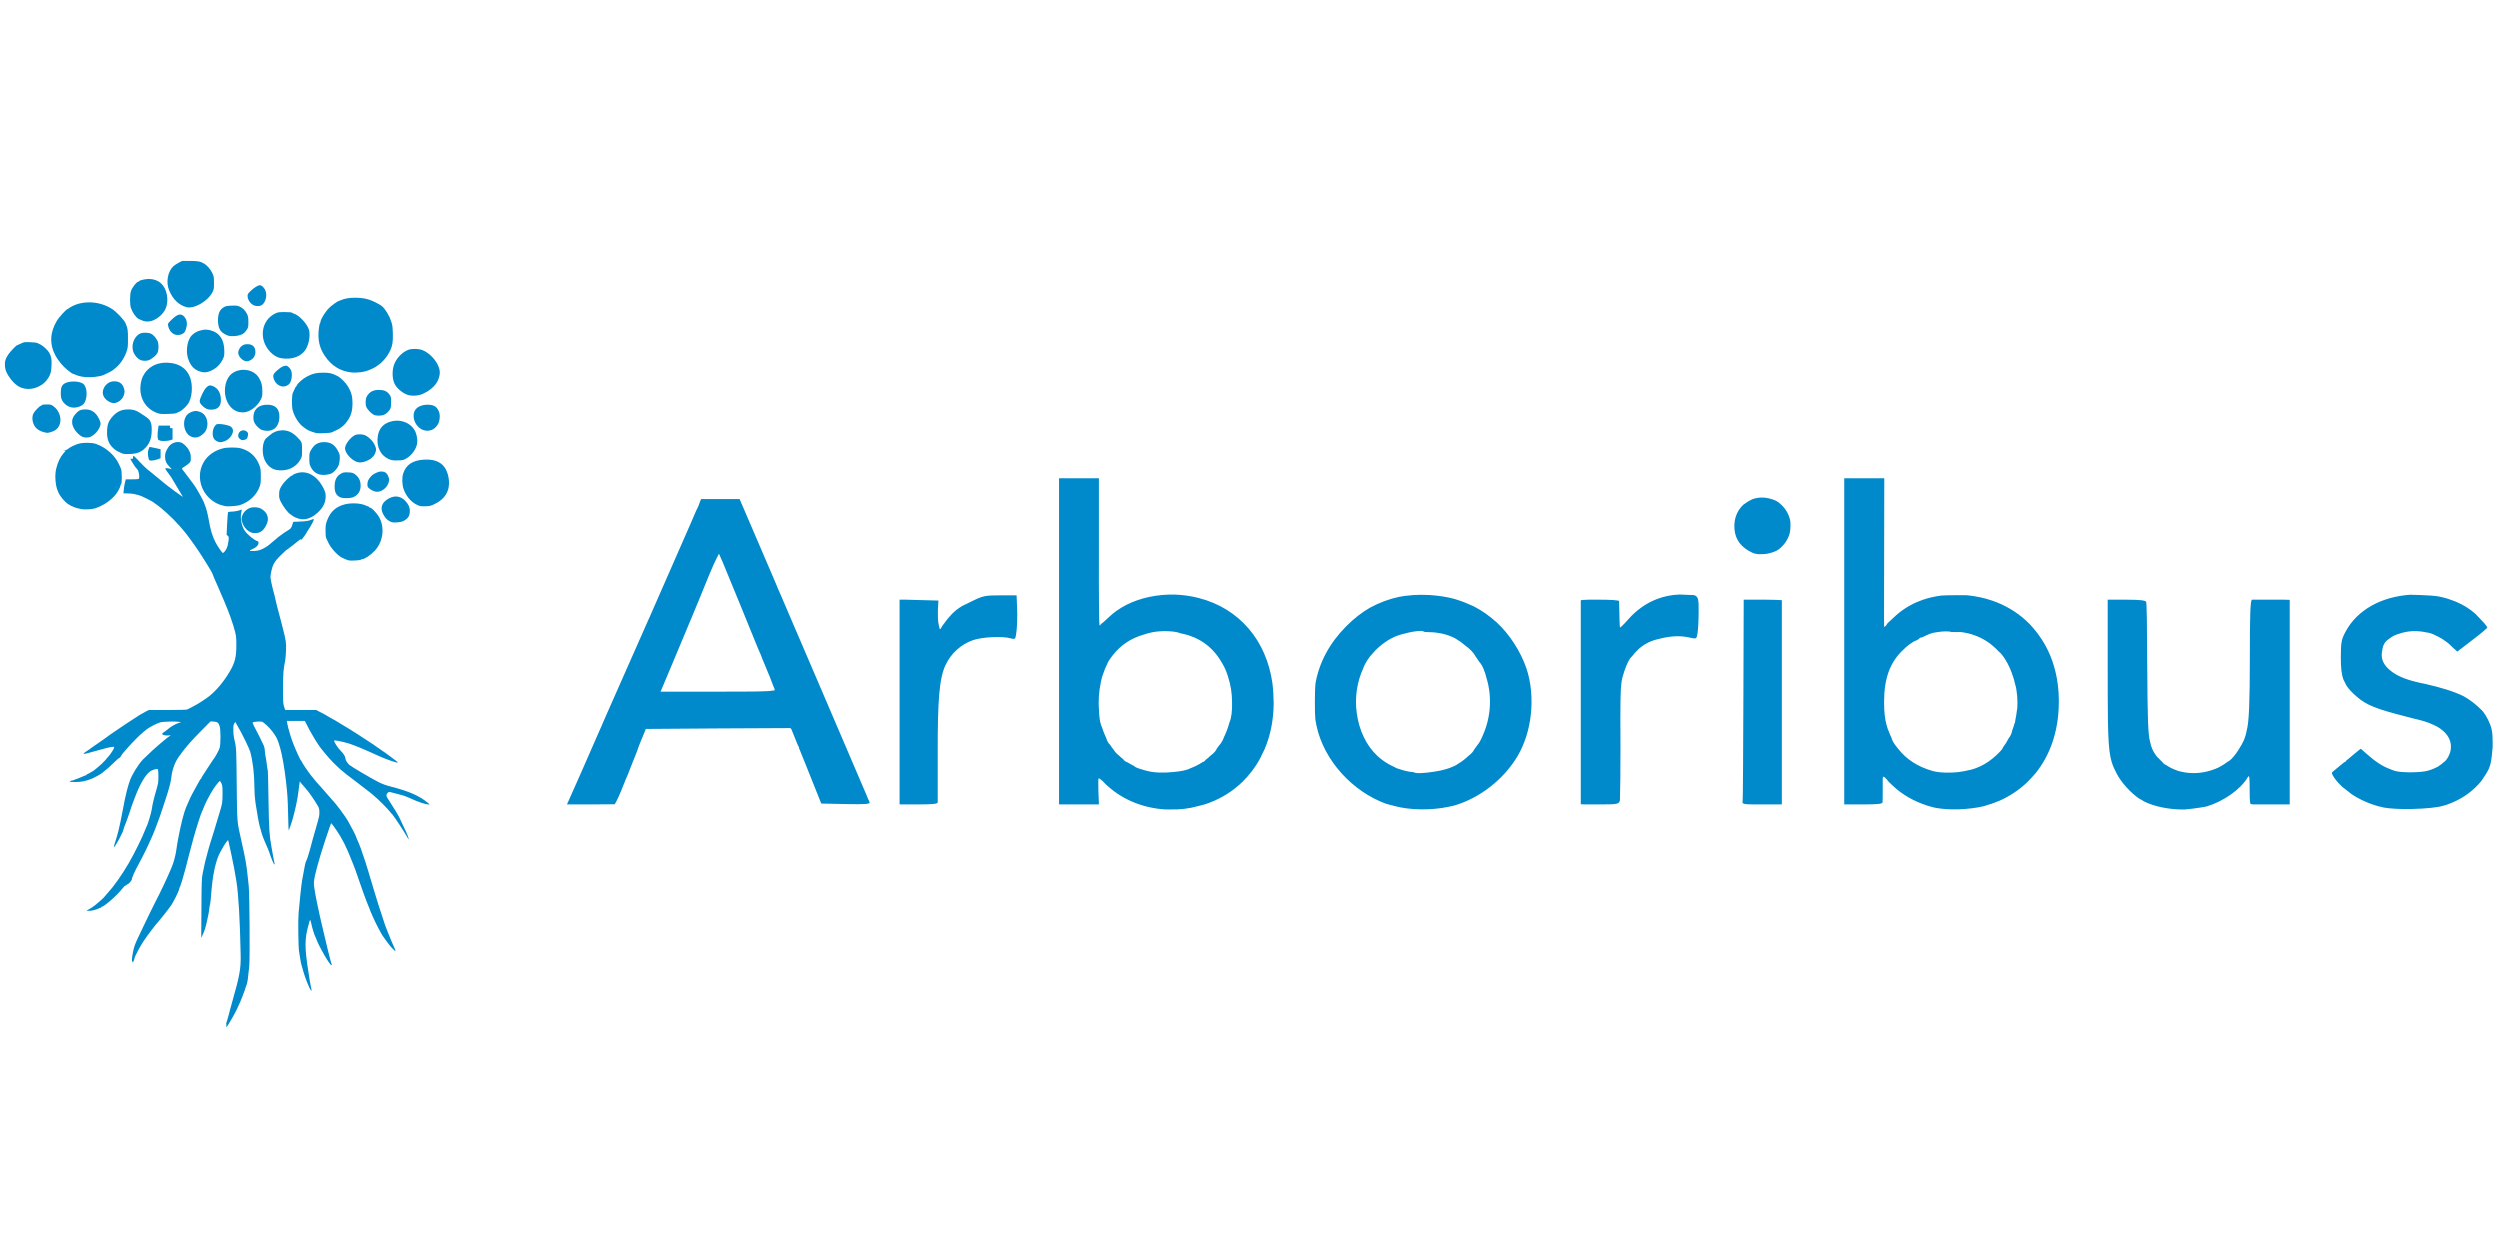 <?xml version="1.0" encoding="UTF-8" standalone="no"?><!DOCTYPE svg PUBLIC "-//W3C//DTD SVG 1.1//EN" "http://www.w3.org/Graphics/SVG/1.1/DTD/svg11.dtd"><svg width="100%" height="100%" viewBox="0 0 1024 512" version="1.1" xmlns="http://www.w3.org/2000/svg" xmlns:xlink="http://www.w3.org/1999/xlink" xml:space="preserve" style="fill-rule:evenodd;clip-rule:evenodd;stroke-linejoin:round;stroke-miterlimit:2;"><title>Arboribus</title><desc>Arboribus is the pioneering crowdlending platform in Spain with a non-bank financing business model for SMEs. In just over 4 years, since 2013, it has become a benchmark within the sector, a clear and solid alternative to bank loans and ahead of other platforms.</desc>    <g id="layer101" transform="matrix(0.347,0,0,0.347,1.643,-44.777)">        <g transform="matrix(0.615,0,0,0.616,-86.395,380.694)">            <path d="M567.2,1557c0.3,-1.6 0.2,-3 -0.2,-3c-0.4,0 0.2,-2.6 1.3,-5.7c1.1,-3.2 2.6,-8.3 3.3,-11.3c1.7,-7 3.5,-13.8 7.4,-27.5c13.8,-48.2 16.3,-62 15.7,-89c-1.4,-67.7 -4.1,-114.5 -8.1,-140c-2.7,-16.9 -6.2,-35.6 -9.1,-48.5c-2.3,-10.8 -4.6,-21.2 -5.6,-25.9c-0.5,-2.4 -1.1,-4.6 -1.3,-4.8c-0.5,-0.5 -6.8,8.2 -10,14c-1.4,2.6 -3.7,6.6 -5,9c-8.9,16.1 -15,44.5 -17.6,82.1c-0.5,7.7 -1.4,15.4 -1.9,17c-0.5,1.7 -1.2,5.8 -1.6,9.1c-0.6,6.3 -1.1,8.8 -4.5,24.5c-2.9,12.8 -4.5,17.8 -8.8,27l-2.2,4.5l0.4,-56.5c0.3,-52.4 0.5,-57.3 2.5,-67.5c2.6,-14 6.4,-29.9 9.6,-40.5c0.9,-3 2.2,-7.7 2.9,-10.5c0.8,-2.7 2.8,-9.5 4.6,-15c1.8,-5.5 3.8,-12 4.6,-14.5c0.7,-2.5 2.3,-7.6 3.4,-11.5c1.2,-3.8 2.8,-9 3.5,-11.5c0.7,-2.5 2.8,-9.2 4.5,-15c4.5,-14.5 4.9,-17.4 4.9,-34.3c0.1,-14.9 -0.3,-16.8 -4.7,-23.7c-0.6,-0.9 -7.6,7.3 -12.8,15.3c-6,9 -16.1,28.3 -18.9,36.2c-1,2.8 -2.2,5.5 -2.6,6c-1.6,2.2 -12.5,36.2 -16.6,51.5c-1.8,6.8 -3.9,14.8 -5.9,22c-0.8,3 -2.1,8 -2.9,11c-4.1,16.6 -9.9,38.3 -11.5,43c-0.5,1.4 -1.8,5.9 -3,10c-1.3,4.1 -2.6,7.9 -3.1,8.4c-0.5,0.6 -0.9,1.6 -0.9,2.4c0,3.9 -12.8,29.5 -17.5,34.9c-1.9,2.3 -3.1,3.8 -5.5,7.3c-1.3,1.9 -2.7,3.7 -3,4c-0.3,0.3 -3,3.6 -6,7.5c-3,3.8 -6.2,7.7 -7,8.6c-6.3,6.7 -21.5,26.6 -29.8,39c-6.5,9.7 -17.2,30 -17.2,32.5c0,0.6 -0.7,2.9 -1.6,4.9c-1.2,2.9 -1.8,3.5 -2.5,2.4c-1.3,-2.1 -1.1,-7.2 0.7,-16.8c2.3,-12.6 3.9,-17.1 13.4,-36.6c3.2,-6.6 6.8,-14.2 8.1,-17c3.5,-7.8 19.5,-40.3 23.3,-47.5c6.8,-12.7 22.3,-45.4 27,-57c1.5,-3.6 3.1,-7.4 3.6,-8.5c2.7,-6 7,-22.1 7.9,-29.5c0.6,-4.7 1.7,-11.9 2.5,-16c0.8,-4.1 2.1,-11.1 2.9,-15.5c0.9,-4.4 2.2,-10.7 3,-14c0.8,-3.3 2.2,-9.3 3.1,-13.4c1.5,-6.8 5.6,-20 7.6,-24.6c0.5,-1.1 2.3,-5.4 4.1,-9.5c3.8,-9.1 9.7,-20.6 16.3,-32c2.7,-4.7 5.4,-9.5 6,-10.7c0.6,-1.3 1.4,-2.3 1.9,-2.3c0.4,0 0.7,-0.4 0.7,-0.9c0,-0.6 1.3,-2.9 2.8,-5.3c1.6,-2.4 5.2,-7.9 8,-12.3c2.8,-4.4 5.5,-8.4 5.9,-9c0.5,-0.5 2,-2.8 3.3,-5c1.3,-2.2 2.6,-4.2 3,-4.5c2.6,-2.4 11.5,-18.6 12.6,-23c1.9,-7.9 1.8,-33.7 -0.1,-40.5c-2.1,-7.1 -4.2,-8.8 -11.6,-9.3l-6,-0.4l-17.2,17.3c-9.5,9.6 -19.7,20.3 -22.7,23.9c-3,3.6 -5.7,6.7 -6,7c-1.5,1.3 -12.1,15.2 -15.7,20.5c-7.5,11.1 -12,24 -13.8,39.5c-1.1,9.6 -4.2,20.8 -13,47.5c-4.7,14.3 -8.9,26.9 -9.4,28c-0.5,1.1 -2.3,5.9 -4,10.6c-2.7,7.8 -6.7,18 -9.1,23.4c-0.5,1.1 -1.9,4.3 -3.1,7c-6.2,14.3 -16.6,35.5 -23.3,47.5c-7.4,13.3 -13.6,27 -13.6,30.1c0,2.3 -6.7,9.9 -8.6,9.9c-0.8,0 -1.4,0.4 -1.4,0.9c0,0.5 -1,1.2 -2.2,1.5c-1.3,0.3 -4.1,3 -6.3,5.9c-9.2,12.1 -34.9,34.7 -39.4,34.7c-0.6,0 -1.1,0.5 -1.1,1c0,0.6 -0.6,1 -1.2,1c-0.7,0 -2.6,0.7 -4.1,1.5c-4.9,2.5 -14.1,4.6 -18.7,4.3l-4.5,-0.3l3,-1.5c3.6,-1.7 11.2,-6.7 14,-9.1c1.1,-1 5,-4.3 8.7,-7.4c3.7,-3.1 7.3,-6.4 8.1,-7.5c0.7,-1.1 3.6,-4.3 6.3,-7.3c12.8,-13.9 27.2,-34.2 41,-57.7c10.3,-17.4 27.5,-52.3 31.9,-64.5c1,-2.7 2.2,-5.4 2.5,-6c2.2,-3.1 9.9,-28.9 10.4,-34.9c0.6,-6.2 4.5,-22.3 9.1,-37.6c0.9,-3 2.1,-7.7 2.7,-10.5c1,-5.2 0.8,-25.9 -0.4,-27c-1.3,-1.4 -10,0.9 -14.3,3.7c-9.5,6.3 -21,26.1 -30.5,52.3c-1.8,5 -3.9,10.4 -4.6,12.2c-0.8,1.7 -1.4,3.4 -1.4,3.8c0,1.5 -12.3,36.2 -14.1,39.7c-0.5,1 -0.9,2.3 -0.9,2.9c0,4.6 -17,36.2 -18.7,34.6c-0.3,-0.3 0.9,-4.5 2.5,-9.4c4.6,-13.3 9.2,-32.5 13.2,-54.3c1,-5.6 3.1,-16.2 5.5,-28c2.2,-10.7 6.2,-26.3 7.5,-29.5c0.5,-1.1 1.4,-3.8 2.1,-6c3.1,-10.2 16.3,-31.6 25,-40.6c7.9,-8 26.3,-24.9 34.9,-31.9c4.1,-3.4 8.6,-7.1 9.9,-8.3c1.4,-1.1 3.9,-3 5.7,-4.2l3.2,-2.1l-5.4,0.4c-5.6,0.5 -11.4,-1.2 -11.4,-3.2c0,-0.6 1.7,-2.1 3.8,-3.4c2,-1.3 5.5,-3.9 7.7,-5.8c5.4,-4.7 13.8,-9.5 20,-11.5l5,-1.6l-5.9,-0.8c-7.3,-1 -31.2,-0.1 -34.6,1.3c-1.4,0.5 -4.5,1.8 -7,2.8c-5.3,2.1 -16.8,8.7 -19.6,11.2c-1,0.9 -4.1,3.4 -6.7,5.5c-6,4.9 -17.9,16.8 -27.7,27.8c-10.5,11.7 -10.8,12.1 -13.9,17.2c-1.2,2 -2.8,3.7 -3.5,3.7c-0.7,0 -5.5,4.2 -10.7,9.3c-7.9,7.9 -11.7,11.2 -22.4,19.6c-3.9,3 -15.8,9.4 -21.4,11.5c-11.5,4.3 -18.6,5.6 -30.4,5.6c-10.1,-0.1 -11,-0.2 -9.3,-1.5c1.1,-0.8 2.9,-1.5 4,-1.5c1.2,0 3.3,-0.6 4.7,-1.4c1.4,-0.7 3.7,-1.6 5.2,-1.9c1.4,-0.4 5.5,-2.1 9,-3.7c3.6,-1.7 7,-3 7.6,-3c0.6,0 1.1,-0.4 1.1,-1c0,-0.5 0.5,-1 1.1,-1c1.1,0 12.8,-6.7 13.9,-7.9c0.3,-0.4 3.7,-3.1 7.6,-6.3c3.9,-3.1 9.5,-8.4 12.5,-11.8c3,-3.5 5.9,-6.8 6.4,-7.4c5.5,-6.2 11.5,-15.8 11.5,-18.2c0,-1.9 -8.2,-0.5 -23.5,3.8c-13.6,3.8 -20.7,5.8 -28.9,7.9c-7.5,1.9 -8.3,0.7 -2.1,-3.1c3.1,-1.9 6.6,-4.3 7.8,-5.2c1.2,-1 2.7,-2.1 3.2,-2.5c0.6,-0.5 5.3,-3.7 10.5,-7.2c5.2,-3.6 11.4,-7.9 13.6,-9.5c2.3,-1.7 5.2,-3.8 6.4,-4.6c1.2,-0.8 4.1,-2.9 6.4,-4.6c5.8,-4.4 47.9,-32.3 55.3,-36.8c3.5,-2.1 8.9,-5 12,-6.7l5.8,-2.9l35.8,0c20.3,0 36.5,-0.4 37.5,-0.9c0.9,-0.6 4,-2 6.7,-3.3c2.8,-1.3 5.2,-2.6 5.5,-2.9c0.3,-0.3 1.2,-0.8 2.1,-1.2c3.1,-1.1 20,-11.9 26.7,-17c14.2,-10.8 28.9,-28.1 40.5,-47.7c10.5,-17.8 13.2,-28.4 13.1,-51.5c0,-17.5 -0.1,-17.7 -5.7,-37c-2,-6.8 -8.5,-25.1 -10.6,-30c-1,-2.2 -2.4,-5.6 -3.1,-7.5c-2.1,-5.5 -4.6,-11.4 -9.9,-23.3c-1.7,-3.8 -3.1,-7.1 -3.1,-7.4c0,-0.2 -1.4,-3.5 -3.1,-7.1c-3.8,-8.2 -10.9,-24.9 -10.9,-25.6c0,-1.1 -17.7,-29.8 -26.2,-42.4c-9.5,-14.2 -23.6,-33.3 -28.8,-39.2c-0.8,-0.9 -4,-4.5 -7,-8.1c-13,-15.1 -35.8,-36 -47.5,-43.4c-1.6,-1.1 -3.2,-2.3 -3.5,-2.7c-0.6,-0.8 -17.7,-9.6 -22.8,-11.7c-3.4,-1.4 -7.5,-2.5 -14.7,-4.1c-2.2,-0.5 -7.5,-0.9 -11.8,-1l-7.9,0l0.5,-6.7c0.3,-3.8 1.2,-9.8 2.2,-13.5l1.7,-6.8l11.3,0c6.2,0 12,-0.3 12.9,-0.6c3.5,-1.4 0.9,-17.3 -3.3,-19.9c-1.7,-1 -12.1,-17.3 -12.1,-19c0,-0.3 1.1,-0.3 2.5,0.1c2.3,0.6 2.5,0.3 2.5,-2.5c0,-1.9 0.5,-3.1 1.3,-3c0.6,0 5.7,5 11.2,11c5.5,6 12.5,12.7 15.5,15.1c3,2.3 5.7,4.4 6,4.7c0.3,0.3 2.8,2.4 5.5,4.6c2.8,2.1 5.2,4.2 5.5,4.5c0.3,0.3 2.7,2.4 5.5,4.5c2.7,2.2 6.1,5 7.5,6.2c8.3,7.1 38.7,29.4 37.7,27.6c-0.4,-0.7 -19.1,-32 -22,-36.8c-0.7,-1 -1.6,-2.5 -2.2,-3.2c-4.6,-5.7 -9.5,-13.1 -9.5,-14.1c0,-1.2 7.5,-0.4 10.3,1c2.8,1.4 2,-0.2 -2.4,-4.5c-5.9,-6 -8.2,-10.9 -8.3,-18.7c-0.1,-6.7 1.1,-10.4 6,-18.2c5,-7.9 15.1,-12 23.7,-9.7c5.5,1.5 13,8.8 16.7,16.3c2.5,5.2 3,7.5 3,13.4c0,6.5 -0.2,7.3 -3.1,10.1c-1.6,1.7 -5.5,4.5 -8.5,6.3c-2.9,1.8 -5.4,3.7 -5.4,4.2c0,0.5 0.9,1.9 1.9,3c1,1.2 6.2,8 11.5,15.1c5.3,7.2 9.9,13.5 10.4,14c4.1,5.2 19.2,32.7 19.2,35.1c0,0.3 0.6,2 1.4,3.7c2.1,4.5 5.2,16.6 7.1,27.7c3.4,19.3 6.6,30 12.3,41.5c4,8 13.2,21.5 14.7,21.5c2.3,0 7,-6.7 8.7,-12.3c0.9,-2.8 1.9,-8.2 2.3,-12c0.6,-6.2 0.5,-6.9 -1.6,-8.6l-2.2,-1.8l1,-21c0.6,-11.6 1.4,-21.6 1.7,-22.2c0.4,-0.6 2.6,-1.1 4.9,-1.1c5.9,0 16.5,-1.8 18.7,-3.2c2.8,-1.8 3.2,-0.6 1.9,4.7c-2.6,10.2 0.7,27 6.9,35.4c5.7,7.8 17.8,17.6 24,19.5c1.6,0.5 2.2,1.5 2.2,3.5c0,4.1 -4.9,9.2 -11.2,11.5c-3.1,1.2 -5.6,2.6 -5.6,3.1c-0.2,1.6 13.7,1 18.9,-0.8c6.5,-2.2 17,-8.4 19.9,-11.7c0.3,-0.3 3,-2.5 6,-5c3,-2.5 5.7,-4.7 6,-5c1.9,-2.2 16,-12.4 21.3,-15.5c6.8,-4 7.7,-5.1 9.9,-12.5l1.3,-4.5l13.5,-0.6c10.5,-0.4 14.8,-1.1 19.4,-2.8c3.2,-1.2 6.2,-2.1 6.7,-1.9c1.1,0.4 -4.6,11.8 -9.9,19.5c-2.3,3.4 -4.2,6.5 -4.2,6.9c0,0.3 -2.1,3.5 -4.7,7c-4.5,6.1 -6.3,7.7 -6.3,5.3c0,-0.5 -2.8,1.4 -6.3,4.3c-3.5,2.9 -7.6,6.2 -9.1,7.3c-1.6,1.1 -3.3,2.5 -4,3c-0.6,0.6 -2.7,2.2 -4.6,3.5c-1.9,1.3 -4.1,2.9 -4.9,3.5c-0.8,0.5 -5.5,5.1 -10.5,10c-11.1,10.9 -14.8,17.7 -17.4,31.5c-1.9,10.3 -2.1,8.7 2.9,31c1.2,5.2 2.5,10 2.8,10.5c0.3,0.6 1.1,3.7 1.7,7c0.6,3.3 2.3,10.5 3.8,16c3.9,14.3 6.5,24.1 8.2,31c0.9,3.3 2.2,8.5 2.9,11.5c6.4,25 6.8,28.1 6.2,43.5c-0.3,7.7 -1,16.3 -1.6,19c-3.4,16.4 -4.1,25.4 -4.1,53.4c0,26.5 0.2,29.2 2.1,34.9l2.1,6.2l59.3,0l5.6,2.9c7.3,3.6 10.7,5.5 20.5,11.3c4.5,2.7 8.4,4.8 8.8,4.8c0.3,0 3.7,2 7.5,4.5c3.8,2.5 7.2,4.5 7.4,4.5c0.3,0 6.3,3.7 13.4,8.1c7,4.5 15.1,9.6 17.8,11.2c2.8,1.7 5.2,3.4 5.5,3.7c0.3,0.3 3.4,2.4 7,4.5c3.6,2.1 6.7,4.2 7,4.5c0.3,0.3 2.3,1.7 4.5,3c2.2,1.3 4.2,2.6 4.5,2.9c0.3,0.4 3.2,2.4 6.5,4.6c3.3,2.2 6.2,4.2 6.5,4.5c0.3,0.3 2.5,1.9 5,3.5c2.5,1.7 5,3.3 5.5,3.7c0.6,0.5 6,4.4 12,8.9c13.1,9.7 12,8.8 11.2,9.6c-0.9,0.9 -19,-5.2 -30.7,-10.3c-1.9,-0.8 -4.4,-1.9 -5.5,-2.4c-1.1,-0.4 -4.9,-2.2 -8.5,-3.8c-18,-8.3 -37.9,-16.5 -47.5,-19.6c-13.4,-4.2 -29.5,-7.4 -29.5,-5.8c0,2.9 7.5,14.4 12.4,19.1c6,5.7 9.5,11.6 9.6,16c0,2.3 3.2,7.3 7.1,11.2c2.7,2.7 42,25.9 54.9,32.4c8.8,4.5 14.9,6.7 26.5,9.7c34.1,8.8 53.9,17.6 70,31.2l3,2.5l-3.2,0.1c-3.9,0 -19.2,-4.9 -28.3,-9.2c-13.1,-6 -18.7,-8.1 -28.5,-10.4c-5.5,-1.3 -11.4,-2.8 -13.1,-3.4c-4.3,-1.4 -5.7,-1.3 -7.6,0.9c-3.6,4.2 -3.3,5.7 3.7,16.2c7.2,11 16.1,25.5 18.7,30.9c11.4,23.5 17.1,36 17.5,39l0.5,3.5l-1.6,-2.9c-5.8,-10.4 -24.3,-38.9 -28.8,-44.2c-13.6,-16.3 -25,-27.7 -41.9,-41.9c-1.3,-1.1 -11.8,-9.2 -23.4,-18c-23.2,-17.5 -28.1,-21.3 -34,-26.5c-10.3,-9 -22.4,-21.3 -29.3,-30c-4.3,-5.2 -8.1,-10 -8.7,-10.6c-0.5,-0.6 -1.7,-2.2 -2.5,-3.4c-0.8,-1.2 -2.2,-3.2 -3.1,-4.4c-3.5,-4.6 -16.2,-26.1 -20.9,-35.6l-5.1,-10l-17.3,0l-17.3,0l0.8,4.8c0.5,2.6 1.3,6.3 1.8,8.2c4.3,15.2 5.6,19.3 7.8,25.5c5.5,14.9 15.8,37.6 17.5,38.3c0.5,0.2 0.8,0.8 0.8,1.3c0,1.3 11.2,18 17.4,25.9c6.8,8.6 11.8,14.5 24.5,28.5c5.1,5.7 16.3,18.5 19.2,21.9c1.3,1.6 3.1,3.7 3.9,4.5c0.8,0.9 2.6,3.2 4,5.1c1.3,1.9 3.3,4.4 4.3,5.5c2.2,2.4 15.7,22.1 15.7,22.9c0,0.4 1.2,2.5 2.7,4.9c2.7,4.3 12.3,23.1 12.3,24.2c0,0.5 2.6,6.6 5,12c1.7,3.6 7,17.9 7,18.8c0,0.5 0.6,2.3 1.4,4c0.8,1.8 3,8.6 5.1,15.2c2,6.6 4,13.1 4.5,14.5c0.5,1.4 1.8,5.9 3,10c1.2,4.1 2.5,8.6 3,10c0.5,1.4 1.8,5.9 3,10c1.2,4.1 2.5,8.6 3,10c0.4,1.4 1.5,4.8 2.3,7.5c3.6,12.2 9.2,29.9 12.9,40.5c2.1,6.3 4.4,13.1 4.9,15c0.6,1.9 1.6,4.9 2.3,6.5c0.7,1.7 1.9,4.6 2.6,6.5c3.2,8.4 11.3,27.9 13.7,32.8c1.5,2.8 2.3,5.5 1.9,5.9c-1,1 -11.9,-11 -17.4,-19.2c-2.6,-3.8 -4.9,-7.2 -5.3,-7.5c-2.5,-2.3 -14.6,-25.1 -20.9,-39.5c-4.3,-9.9 -4.8,-11.1 -6.5,-16c-1,-2.7 -2.1,-5.4 -2.5,-6c-0.4,-0.5 -1.7,-3.9 -3,-7.5c-1.2,-3.6 -2.8,-7.8 -3.5,-9.5c-0.7,-1.6 -2.2,-5.7 -3.3,-9c-1.1,-3.3 -4.4,-12.5 -7.2,-20.5c-2.8,-8 -6.3,-17.9 -7.7,-22c-1.4,-4.1 -2.9,-7.9 -3.3,-8.5c-0.4,-0.5 -1.7,-3.9 -3,-7.5c-1.3,-3.6 -3,-7.6 -3.7,-9c-0.7,-1.4 -1.3,-2.8 -1.3,-3.3c0,-0.6 -8,-18.1 -9.9,-21.7c-6.6,-12.3 -9.3,-16.9 -14.5,-24.5c-3.3,-4.9 -7,-10 -8.2,-11.3l-2.1,-2.3l-3.1,8.3c-2.9,7.9 -13.9,41.4 -16.7,50.8c-11.4,38.7 -14.1,51.3 -13.1,60.8c0.7,6 4,25 5.6,31.7c0.5,2.2 1.8,8.5 3,14c1.2,5.5 2.5,11.8 3,14c0.6,2.2 1.9,8.1 3,13c3.3,14.4 10.3,43.7 12.6,53c3.7,14.8 6.4,24.7 6.9,25.5c0.3,0.6 0,1 -0.7,1c-3,0 -23.2,-34.6 -28.3,-48.5c-1,-2.7 -2.1,-5.4 -2.5,-6c-1.7,-2.6 -6.5,-18 -8,-26.2c-1.3,-6.3 -2.3,-7.3 -3.3,-3.1c-0.3,1.3 -1.4,5.5 -2.5,9.3c-6.7,23.9 -6.7,42.3 0.2,85.5c0.8,5.2 2,12.7 2.5,16.5c0.6,3.9 1.6,9.3 2.2,12c0.5,2.8 1.2,6 1.5,7.3c0.9,4.4 -1.4,2.1 -4.4,-4.5c-4.9,-10.9 -8.9,-21.8 -11.7,-31.8c-0.9,-3.3 -2.3,-8.1 -3.1,-10.7c-0.8,-2.6 -1.9,-8.2 -2.5,-12.5c-0.6,-4.3 -1.5,-10.3 -2.1,-13.3c-1.5,-7.9 -2.2,-59.3 -1,-73.5c2,-23.7 5.3,-54.2 6.7,-62.5c4.2,-23.7 6.5,-35.2 7.3,-36.3c1.3,-1.8 5,-12.3 7.3,-21.2c3.6,-14 8.4,-31.1 12.5,-45c2.5,-8.2 4.4,-15.7 5.6,-21c1.1,-5.4 0.6,-14.1 -1,-17.1c-6.2,-11.4 -19,-30 -25,-36.2c-0.9,-1 -2.6,-3 -3.7,-4.3c-1.1,-1.3 -3.2,-3.9 -4.7,-5.6l-2.6,-3.3l-0.6,2.8c-0.3,1.5 -1,7.2 -1.6,12.7c-1.1,9.5 -3,21.1 -5,30c-2.4,10.6 -5.3,22.5 -6.7,27c-2.7,8.6 -6.5,19.9 -7.3,21.3c-0.4,0.8 -1,-12.7 -1.3,-30c-0.7,-31 -1.2,-39 -4.1,-64.3c-2.8,-24.6 -7.2,-49.9 -11.1,-63.5c-4.9,-17.1 -6.7,-20.9 -15.2,-32.1c-5.6,-7.4 -16.7,-17.7 -19.9,-18.5c-3.3,-0.9 -16.4,0.2 -17.6,1.4c-0.6,0.6 0.4,3.3 2.3,6.8c6.5,12 17.5,34 19.2,38.4c0.9,2.5 1.7,6.6 1.7,9c0,2.5 0.7,7.5 1.4,11.1c0.8,3.6 2,11 2.6,16.5c0.7,5.4 1.4,10.3 1.7,10.7c0.3,0.4 0.9,25.2 1.3,55c1,57.7 1.6,68.1 5.6,90.2c1.4,7.7 3.2,17.6 3.9,22c0.8,4.4 1.7,9 2.1,10.3c0.3,1.2 0.2,2.2 -0.3,2.2c-1.1,0 -6.1,-12 -9.5,-22.5c-1.1,-3.3 -3.2,-8.7 -4.8,-12c-1.6,-3.3 -3.8,-8.5 -5,-11.5c-1.1,-3 -2.5,-6.4 -3,-7.5c-0.8,-1.8 -3.2,-10.1 -6,-20.5c-1.6,-5.8 -4.8,-23.7 -8,-44.5c-1.3,-8.8 -2,-18.5 -2,-30c-0.2,-25.5 -3,-49 -8.2,-68c-0.6,-2.2 -4.4,-10.7 -8.4,-19c-6.9,-14.2 -9.9,-19.8 -17.1,-32.3l-3,-5.3l-1.9,2.8c-1.5,2.3 -1.9,4.6 -1.9,12.3c0,5.2 0.6,12 1.3,15c4.7,20.8 4.5,17.1 5.2,89c0.8,75 0.5,71.1 8.4,106c8.2,36.2 10.4,48.5 12.6,70c0.6,5.8 1.5,14.6 2.1,19.5c1.6,13.1 2.4,140.3 1,153.5c-2.6,24.6 -3.1,28.8 -4.6,34c-0.9,3 -2,6.3 -2.6,7.2c-0.5,1 -0.9,2.3 -0.9,2.9c0,0.6 -0.6,2.5 -1.4,4.2c-0.7,1.8 -2.4,6.1 -3.6,9.7c-2,5.7 -6.4,15.6 -11.9,27c-4.5,9.1 -17.9,32 -18.8,32c-0.3,0 -0.3,-1.3 -0.1,-3Z" style="fill:rgb(0,137,203);fill-rule:nonzero;"/>            <path d="M802.5,665.4c-4.7,-1.2 -11.3,-4 -15,-6.2c-9.2,-5.6 -20.8,-19.1 -25.4,-29.7c-1.2,-2.7 -2.7,-6.1 -3.4,-7.4c-0.7,-1.5 -1.2,-6.9 -1.1,-14c0.1,-10.1 0.4,-12.6 2.9,-19.1c6.4,-17.1 17,-26.8 34.2,-31.1c13.2,-3.3 32,-2.1 41,2.7c1.6,0.7 3.4,1.4 4.1,1.4c0.6,0 1.2,0.5 1.2,1c0,0.6 0.6,1 1.3,1c3.7,0 13.9,10.7 18.6,19.3c10.8,20.2 6.9,47.1 -9.3,64c-7.8,8.2 -19.2,15.7 -23.8,15.7c-0.8,0 -1.9,0.5 -2.5,1.1c-1.1,1.1 -19.4,2.2 -22.8,1.3Z" style="fill:rgb(0,137,203);fill-rule:nonzero;"/>            <path d="M611.2,610c-6.4,-3.7 -11.5,-10.5 -13.7,-18.3c-1.5,-5.3 -1.5,-6.2 -0.1,-11.2c1.9,-6.3 6.2,-11.3 12.6,-14.6c6.2,-3.2 16.9,-3.2 23.1,0c11.7,6 16.6,17 12.4,27.7c-5.4,13.6 -12.2,19.4 -22.7,19.4c-5.2,0 -7.3,-0.6 -11.6,-3Z" style="fill:rgb(0,137,203);fill-rule:nonzero;"/>            <path d="M884.9,592.1c-7.3,-2.4 -12.7,-7.4 -16.9,-15.8c-6.3,-12.3 -1.9,-23.2 12.3,-30.3c11.2,-5.6 22.2,-3.6 30.5,5.5c6.2,6.6 8.6,12 8.6,19c0.1,9.7 -3.5,15.1 -13.4,19.9c-4,1.9 -17.2,3 -21.1,1.7Z" style="fill:rgb(0,137,203);fill-rule:nonzero;"/>            <path d="M710.5,586.3c-5.9,-0.8 -15.1,-4.7 -17.5,-7.3c-0.3,-0.3 -1.7,-1.3 -3.2,-2.3c-4.5,-2.8 -13.2,-14.2 -17.4,-22.5c-3.5,-6.9 -3.9,-8.5 -3.9,-15.2c0,-8.4 1.4,-12.1 7.6,-20.6c4,-5.5 14.7,-15.4 16.6,-15.4c0.6,0 1.3,-0.3 1.5,-0.7c0.6,-1.6 7.5,-4.3 13,-5.3c16.2,-3 32.7,6.4 43.4,24.5c6.4,10.9 7.7,15.3 7.2,23.7c-0.7,10.4 -5.1,18.9 -14.4,27.8c-10.7,10.1 -22.2,14.8 -32.9,13.3Z" style="fill:rgb(0,137,203);fill-rule:nonzero;"/>            <path d="M289.5,567.1c-6.8,-1.1 -12.8,-2.8 -16.2,-4.6c-1.5,-0.8 -3.4,-1.5 -4,-1.5c-0.7,0 -1.3,-0.4 -1.3,-1c0,-0.5 -0.6,-1 -1.3,-1c-3.1,0 -13.3,-9.8 -18.1,-17.3c-2,-3.1 -3.6,-5.9 -3.6,-6.3c0,-0.3 -0.7,-2 -1.5,-3.7c-4.4,-9.7 -5.9,-30 -2.9,-41.9c3,-12.4 7.8,-22.5 14,-29.6l4.4,-5.1l-3.2,-0.4c-2.9,-0.3 -2.8,-0.4 0.9,-0.5c2.8,-0.1 5,-0.9 6.6,-2.5c3.4,-3.1 14,-8.3 20.9,-10.1c8.3,-2.3 25,-2.1 32.1,0.3c8.5,3 15.5,6.7 22.2,11.9c13.1,10.2 19.8,19.4 26.6,36.2c1.8,4.6 2,27.3 0.2,29.2c-0.7,0.6 -1.3,1.8 -1.3,2.6c0,2.3 -4.1,10.4 -8,15.7c-8.8,11.9 -24.7,22.9 -40.5,28c-6,1.9 -19.1,2.7 -26,1.6Z" style="fill:rgb(0,137,203);fill-rule:nonzero;"/>            <path d="M565.5,561.4c-1.1,-0.2 -4,-1 -6.5,-1.6c-13.7,-3.4 -26.6,-13.2 -34.4,-26.2c-10.6,-17.6 -10.9,-39.7 -0.8,-56.7c7.5,-12.8 20.9,-22.3 37,-26.3c8.2,-2.1 26.1,-2.1 33.9,-0.1c17.6,4.5 30,16 36.3,33.5c2,5.5 2.3,8.5 2.4,20c0,11.7 -0.3,14.3 -2.3,20c-6.1,16.7 -20.5,30 -38.6,35.6c-5,1.5 -23.2,2.7 -27,1.8Z" style="fill:rgb(0,137,203);fill-rule:nonzero;"/>            <path d="M939.5,561.3c-13.9,-3.8 -26.1,-16.1 -31.9,-32.1c-3.2,-9 -3.6,-22.2 -0.9,-30.5c5.3,-16.5 18.1,-25.1 39.3,-26.4c16.4,-1 27.9,2.3 36.3,10.2c9.1,8.7 14.1,26.7 11.7,42.2c-2.2,13.8 -11.5,25.1 -26.6,32.4c-8.1,3.9 -9.7,4.3 -17.4,4.5c-4.7,0.2 -9.4,0 -10.5,-0.3Z" style="fill:rgb(0,137,203);fill-rule:nonzero;"/>            <path d="M785,544.1c-7.2,-3.9 -10,-9.6 -10,-20.7c0,-11.7 3.8,-19.4 11.8,-24.1c4.1,-2.5 5.7,-2.8 12.7,-2.7c9.3,0 13.4,1.6 18.7,7.2c4.6,4.8 6.8,10.8 6.8,18.1c0,10.3 -4.6,17.8 -13.5,22c-6.1,2.9 -21.3,2.9 -26.5,0.2Z" style="fill:rgb(0,137,203);fill-rule:nonzero;"/>            <path d="M849.3,532.2c-2.3,-0.9 -5.8,-3 -7.8,-4.7c-3.2,-2.7 -3.5,-3.5 -3.5,-8.3c0,-5.5 2,-9.8 7.4,-15.5c4.1,-4.4 13.3,-8.7 18.7,-8.7c7.8,0 11.7,2.9 14.4,10.6c1.6,4.6 1.6,5.2 0.1,10.6c-2.1,7 -7.4,12.9 -14.1,15.8c-5.6,2.4 -9.6,2.5 -15.2,0.2Z" style="fill:rgb(0,137,203);fill-rule:nonzero;"/>            <path d="M747.3,501c-8,-1.7 -14.5,-7.1 -18.4,-15.5c-2.1,-4.3 -2.4,-6.5 -2.4,-15.5c0,-9.7 0.3,-10.9 2.9,-15.5c6.3,-11.3 13.6,-15.7 25.5,-15.8c12.7,0 20.1,4.8 26.8,17.3c2.9,5.5 3.3,7.2 3.3,13.4c0,4 -0.8,9.4 -1.8,12.4c-2.2,6.6 -8.5,14 -14.3,16.9c-5.1,2.5 -15.4,3.6 -21.6,2.3Z" style="fill:rgb(0,137,203);fill-rule:nonzero;"/>            <path d="M662.7,491.9c-12.3,-2.4 -22.2,-13.8 -24.8,-28.5c-2.4,-13.7 0.6,-28.8 6.5,-32.8c1.2,-0.8 3.9,-3.1 6.1,-5.1c6.5,-5.9 13.8,-8.9 22.7,-9.4c11.6,-0.5 20.7,3.5 30.3,13.3c8.9,9.1 9,9.4 9,24.1c0,12.9 0,13 -3.4,19c-8.7,15.5 -26.8,23.1 -46.4,19.4Z" style="fill:rgb(0,137,203);fill-rule:nonzero;"/>            <path d="M819.5,477.1c-11.4,-2.9 -24.5,-17.1 -24.5,-26.6c0,-7.3 10.3,-21 18.8,-25.1c5.4,-2.5 14.7,-2.3 20.6,0.6c8.4,4.2 16.3,13.2 19,21.7c1.6,4.7 1.6,5.7 0.2,10.1c-1.6,5.7 -4.4,9.2 -10.1,13.1c-7.6,5.2 -17.7,7.8 -24,6.2Z" style="fill:rgb(0,137,203);fill-rule:nonzero;"/>            <path d="M418.6,472.3c-2.2,-7.8 -2.5,-13.1 -1.2,-18.2c0.8,-2.9 1.7,-5.6 2,-5.9c0.6,-0.5 4.5,0.2 16.4,2.9l5.2,1.2l0,17.2l-6.2,2.3c-7.8,2.7 -15.4,3 -16.2,0.5Z" style="fill:rgb(0,137,203);fill-rule:nonzero;"/>            <path d="M881.2,472.1c-17.4,-6.5 -26.5,-24 -23.3,-44.8c2.6,-16.7 12.7,-26.4 30.6,-29.3c16.5,-2.6 33.8,5.4 40.8,19.1c3.2,6.1 5.1,16.5 4.2,23.4c-1.4,11.3 -10.6,23.9 -21.7,30c-4.7,2.6 -6.5,3 -15.3,3.2c-8,0.3 -11.1,-0.1 -15.3,-1.6Z" style="fill:rgb(0,137,203);fill-rule:nonzero;"/>            <path d="M371,461.4c-2.9,-0.6 -4.3,-1.1 -12.3,-5c-4.9,-2.3 -11.4,-8.2 -14.5,-13c-4.8,-7.3 -6.7,-17.1 -5.8,-29.2c0.7,-9.4 2.8,-15.1 7.8,-21.5c9.3,-11.8 18.8,-16.7 32.8,-16.7c8.9,0 15.4,1.9 22.5,6.7c2.8,1.8 7.8,5.2 11.2,7.4c8.9,5.9 11.3,11.1 11.3,24.9c0,15.2 -3.3,25 -11.3,33.7c-8,8.7 -15.8,12 -29.7,12.7c-5.2,0.3 -10.6,0.2 -12,0Z" style="fill:rgb(0,137,203);fill-rule:nonzero;"/>            <path d="M550.2,437.5c-6.4,-2.8 -9.2,-7.5 -9.2,-15.3c0,-6.4 1.5,-11 5,-15.4c1.9,-2.5 2.8,-2.8 8,-2.8c5.7,0 16.5,2.2 20.5,4.2c3.3,1.7 5.5,5.1 5.5,8.5c0,8.1 -7.9,17.7 -17.1,20.6c-6.6,2 -8.4,2.1 -12.7,0.2Z" style="fill:rgb(0,137,203);fill-rule:nonzero;"/>            <path d="M441.2,436.1c-1.9,-0.5 -3.8,-1.3 -4.4,-1.9c-1.7,-1.7 -2.1,-9.6 -0.8,-18.6l1.2,-8.6l21.8,0l0,2.5c0,2 0.5,2.5 2.5,2.5l2.5,0l0,21.6l-3.4,1.2c-4.5,1.6 -15.2,2.3 -19.4,1.3Z" style="fill:rgb(0,137,203);fill-rule:nonzero;"/>            <path d="M593.2,432.5c-2.6,-2.2 -3.2,-3.4 -3.2,-6.5c0,-8.6 10.3,-13.2 16.5,-7.4c2.4,2.2 2.7,3.1 2.2,7.1c-0.6,5.6 -3.1,8.3 -8.4,9c-3.2,0.4 -4.4,0.1 -7.1,-2.2Z" style="fill:rgb(0,137,203);fill-rule:nonzero;"/>            <path d="M290,428c-8.9,-4.8 -17.4,-16.1 -18.6,-24.8c-0.9,-7 1,-12.5 6.4,-18.6c6,-6.8 10,-8.6 19,-8.6c11.9,0 20.2,5.9 26.3,18.6c3.5,7.5 3.6,10 0.4,16.7c-3.4,7.2 -9.6,13.6 -16.5,17c-4.4,2.3 -12.6,2.1 -17,-0.3Z" style="fill:rgb(0,137,203);fill-rule:nonzero;"/>            <path d="M499.4,428c-14,-6.2 -18,-30.9 -6.9,-42.3c3.6,-3.7 10.8,-6.7 16,-6.7c4.6,0 11.7,2.7 14.9,5.7c9.7,8.9 10.1,27.7 0.8,36.8c-8.5,8.3 -16.2,10.4 -24.8,6.5Z" style="fill:rgb(0,137,203);fill-rule:nonzero;"/>            <path d="M740,421.3c-5.8,-1.1 -17.2,-5.5 -19,-7.3c-0.3,-0.3 -2.5,-1.9 -4.9,-3.5c-9.4,-6.3 -18.2,-20.1 -21.7,-33.5c-1.9,-7.4 -1.6,-28.9 0.4,-32.5c0.6,-1.1 2.1,-4.4 3.3,-7.2c1.2,-2.9 2.5,-5.3 3,-5.3c0.4,0 1,-0.8 1.3,-1.7c1.5,-4.5 12.3,-13.8 21.2,-18.2c10.3,-5 16.8,-6.4 29.4,-6.5c12.2,0 16.6,1 26.9,6.1c6.9,3.4 16.6,13.1 21.4,21.3c6,10.3 8.1,18.6 8.1,31.5c-0.1,13.2 -2.4,22.1 -8.3,31.2c-7.5,11.7 -14.6,17.1 -31.6,24.3c-3,1.3 -24.8,2.3 -29.5,1.3Z" style="fill:rgb(0,137,203);fill-rule:nonzero;"/>            <path d="M216.2,419.4c-6.1,-1.7 -11.7,-4.9 -14.9,-8.7c-6.4,-7.5 -8.2,-19.6 -4.2,-27.2c2.4,-4.6 12.2,-14.5 14.3,-14.5c0.8,0 1.6,-0.6 1.9,-1.2c0.2,-0.9 2.9,-1.3 8.8,-1.3c8,0 8.6,0.2 13.2,3.4c16.5,11.9 18.2,36.8 3.2,46.1c-3.7,2.3 -12,5 -15,4.9c-1.1,0 -4.4,-0.7 -7.3,-1.5Z" style="fill:rgb(0,137,203);fill-rule:nonzero;"/>            <path d="M636.5,415.7c-2.7,-0.7 -5.8,-2.8 -9.6,-6.6c-6.6,-6.6 -8.6,-12.5 -7.5,-21.9c1.5,-12.8 11.1,-20.2 26.4,-20.2c15.5,0 23.2,7.6 23.2,22.7c0,20.8 -13,31.2 -32.5,26Z" style="fill:rgb(0,137,203);fill-rule:nonzero;"/>            <path d="M945.8,415.7c-13.8,-4.4 -22.5,-21.3 -18,-34.8c2.9,-8.5 12.8,-13.9 25.6,-13.9c11.8,0 17.7,3.5 21.7,12.8c2.3,5.3 2.4,12.6 0.3,19.8c-2.1,7.3 -9.2,14.6 -15.7,16.3c-5.6,1.4 -9.1,1.3 -13.9,-0.2Z" style="fill:rgb(0,137,203);fill-rule:nonzero;"/>            <path d="M850.2,386.3c-4.5,-2.2 -11.7,-9.6 -13.9,-14.1c-2.6,-5.3 -2.3,-15.5 0.4,-20.7c4.7,-8.9 12.3,-13 23.8,-12.9c9.8,0.1 15.4,2.7 20,9.2c2.8,4.1 3,4.9 3,14.1c0,6.6 -0.5,10.8 -1.5,12.7c-2.3,4.6 -7.1,9.4 -11.7,11.5c-5.3,2.4 -15.4,2.5 -20.1,0.2Z" style="fill:rgb(0,137,203);fill-rule:nonzero;"/>            <path d="M434.5,382.9c-22.8,-8.2 -35.3,-30 -31.7,-55.3c0.7,-4.6 1.9,-9.7 2.7,-11.3c0.8,-1.5 1.5,-3.4 1.5,-4c0,-0.7 0.5,-1.3 1,-1.3c0.6,0 1,-0.6 1,-1.3c0,-1.3 3.8,-6.4 7.1,-9.6c10.8,-10.7 26.3,-15.3 44.1,-13.1c26.1,3.1 40.8,20.8 40.8,49c0,9.8 -1.7,18.3 -5.3,25.9c-2.8,6.1 -13,16.2 -18.7,18.5c-2.5,1 -5.4,2.3 -6.5,2.9c-1.1,0.6 -8.2,1.3 -16,1.4c-12.3,0.3 -14.7,0.1 -20,-1.8Z" style="fill:rgb(0,137,203);fill-rule:nonzero;"/>            <path d="M592,381.1c-18.3,-4 -30,-24.7 -27.1,-48.1c1.2,-9.5 4.6,-17.3 9.7,-22.7c14.7,-15.1 43.2,-13.1 54.4,4c5.4,8.3 7.3,14.9 7.3,26.3c0.1,9.5 -0.1,10.5 -3.2,16.9c-6.2,12.6 -20.6,23.3 -32.1,24.1c-3,0.1 -7.1,-0.1 -9,-0.5Z" style="fill:rgb(0,137,203);fill-rule:nonzero;"/>            <path d="M532.7,376c-4.7,-1.2 -8.3,-3.5 -12.5,-8c-5.6,-6 -5.5,-8.3 0.9,-21.9c4.6,-10 10.4,-16.1 15,-16.1c1.6,0 4.7,0.9 6.7,1.9c8.6,4.4 13.1,12.1 13.9,23.8c0.6,8.5 -1.6,14.4 -6.9,18c-3.8,2.5 -11.7,3.6 -17.1,2.3Z" style="fill:rgb(0,137,203);fill-rule:nonzero;"/>            <path d="M271,372.3c-7.9,-1.2 -15.3,-6.6 -19.1,-14c-2,-4 -2.4,-6.2 -2.4,-13.8c0,-11.7 2.2,-16.1 9.9,-19.5c7.4,-3.2 21.9,-3.3 29.3,0c4.6,1.9 5.6,2.9 7.8,7.6c4.2,8.8 3,24.6 -2.5,32c-3.9,5.4 -14.7,9 -23,7.7Z" style="fill:rgb(0,137,203);fill-rule:nonzero;"/>            <path d="M347,363.3c-9.9,-3.3 -17,-11.5 -17,-19.3c0.1,-10.7 8.9,-20.6 19.3,-21.7c10.5,-1.1 18.1,3.3 21,12.1c2.1,6.2 2.1,8.5 0.1,14.6c-3.2,9.9 -15.1,17.2 -23.4,14.3Z" style="fill:rgb(0,137,203);fill-rule:nonzero;"/>            <path d="M918.4,349c-10.7,-2.3 -23.6,-12.4 -28.3,-22.2c-4.4,-9.2 -5,-24.1 -1.4,-35.3c4.3,-13.2 16.1,-25.6 28.4,-29.9c5.8,-2.1 17.7,-2 24.2,0c14.7,4.7 29.7,20.2 34.3,35.4c1.8,6 1.8,11 -0.2,17.8c-3.8,13.1 -14.1,23.5 -30.7,31.2c-7.3,3.5 -18.3,4.7 -26.3,3Z" style="fill:rgb(0,137,203);fill-rule:nonzero;"/>            <path d="M179.1,335.9c-10.1,-2 -18.5,-8.2 -27,-19.8c-6.5,-9 -9.1,-14.8 -9.8,-22.5c-0.8,-8.9 1,-15.3 6.7,-23.3c4.1,-5.9 15.2,-17.3 16.8,-17.3c0.3,0 3.4,-1.4 6.9,-3.1c6.3,-3.1 6.7,-3.1 18.1,-2.7c6.4,0.2 12.6,0.9 13.7,1.6c1.1,0.6 3.6,1.8 5.6,2.7c5,2.2 14.2,10.7 17.1,15.7c3.9,6.8 5,12.3 4.5,23.8c-0.5,12.8 -1.7,17.5 -6.3,24.8c-4.8,7.4 -10.3,12.4 -17.8,16c-9.4,4.7 -18.9,6 -28.5,4.1Z" style="fill:rgb(0,137,203);fill-rule:nonzero;"/>            <path d="M667.3,329.4c-4.9,-2.9 -8.9,-9 -9.9,-15c-0.8,-5.1 1.2,-8.2 10.1,-15.5c6.2,-5.1 12.1,-7.5 15.6,-6.4c2.8,0.9 6.3,4.5 8.2,8.4c3.2,6.5 1.4,21.3 -3.2,26.1c-5.5,5.7 -13.7,6.7 -20.8,2.4Z" style="fill:rgb(0,137,203);fill-rule:nonzero;"/>            <path d="M296,314c-7.9,-0.8 -13.4,-2.2 -18.7,-4.6c-1.7,-0.8 -3.4,-1.4 -3.8,-1.4c-2.8,0 -17.4,-12.1 -23,-19c-6.1,-7.6 -8.5,-11.1 -11.3,-16.2c-11.7,-22.1 -10.7,-44.4 3,-67.1c3.7,-6.2 17.9,-21.7 19.9,-21.7c0.4,0 1.4,-0.6 2.2,-1.4c0.7,-0.8 4.1,-2.8 7.4,-4.5c23.1,-11.6 54.6,-9.1 77.3,6.2c7.7,5.2 22.3,20.7 24.6,26.2c4.4,10 4.9,13.4 4.8,30.5c0,15.7 -0.2,16.9 -3,25.1c-4.5,12.6 -13,24.8 -22.4,31.8c-1.9,1.4 -4,3.1 -4.6,3.7c-1.1,1 -12.5,6.7 -16.9,8.5c-8.2,3.3 -23.9,5 -35.5,3.9Z" style="fill:rgb(0,137,203);fill-rule:nonzero;"/>            <path d="M806,305c-20.8,-2.6 -37.2,-13 -49.7,-31.5c-8.6,-12.7 -12.3,-24.9 -12.3,-40.8c0,-8 1.8,-20.8 3.1,-22.2c0.5,-0.5 0.9,-1.5 0.9,-2.3c0,-4.7 8.9,-19.1 16.7,-26.9c4.8,-4.8 16.9,-13.3 19,-13.3c0.3,0 1.9,-0.6 3.6,-1.4c6.7,-3 15.9,-4.6 27.2,-4.6c17.1,0 29.2,3.2 43.9,11.5c8.2,4.6 9.6,5.9 14.3,12.5c2.9,4.1 5.2,8 5.3,8.7c0,0.6 0.4,1.3 0.9,1.5c0.4,0.2 2.3,4.6 4.2,9.8c3.1,8.8 3.3,10.6 3.7,24.6c0.4,16.1 -0.6,22.6 -4.9,32.2c-5,11.1 -14.9,23 -23.9,28.8c-2.5,1.6 -4.7,3.1 -5,3.4c-0.6,0.6 -5.9,3.2 -11,5.3c-10,4.3 -24.2,6.1 -36,4.7Z" style="fill:rgb(0,137,203);fill-rule:nonzero;"/>            <path d="M516,303.2c-10,-3.7 -15.4,-8.8 -20.3,-19.4c-7.3,-15.4 -4.7,-39.6 5.3,-49.8c4.4,-4.5 10.1,-7.7 16.9,-9.4c7.8,-2 11.7,-2 19.4,0c16.8,4.3 25.9,18 26,39c0.1,9.4 -0.1,10.5 -3.1,16.6c-4.9,10 -12.4,17.2 -22.9,21.9c-7.3,3.4 -14.2,3.7 -21.3,1.1Z" style="fill:rgb(0,137,203);fill-rule:nonzero;"/>            <path d="M601.5,282.6c-6.3,-2.8 -11.5,-9.8 -11.5,-15.4c0,-3.2 2.4,-8.6 4.9,-11.1c3.9,-3.8 7.1,-5.1 12.8,-5.1c10.1,0 15.3,5.2 15.3,15.5c0,6.6 -4.1,12.7 -10.3,15.6c-4.9,2.2 -7.1,2.3 -11.2,0.5Z" style="fill:rgb(0,137,203);fill-rule:nonzero;"/>            <path d="M402.3,281.4c-4.3,-1.8 -9.4,-7.1 -12.2,-12.5c-6.8,-13 -1.4,-31.6 11.1,-38c5,-2.6 15.8,-2.5 21.4,0c4.4,2 9.1,7.2 12.4,13.6c2.7,5.3 2.7,17.3 0.1,23.1c-1.9,4.1 -8.7,10.1 -15.8,13.7c-3.9,2 -12.5,2.1 -17,0.1Z" style="fill:rgb(0,137,203);fill-rule:nonzero;"/>            <path d="M672.5,277.9c-7.6,-1.2 -14.9,-5.5 -21.4,-12.4c-22.1,-23.6 -17.3,-60 9.7,-73.2c5.3,-2.6 6.5,-2.8 18.3,-2.8c7.8,0 13.1,0.4 14,1.1c0.8,0.6 2.5,1.5 3.9,1.9c9.5,2.9 24.1,18.1 28.3,29.5c3.4,9.1 1.3,26 -4.5,36.8c-8.2,15.3 -26.8,22.7 -48.3,19.1Z" style="fill:rgb(0,137,203);fill-rule:nonzero;"/>            <path d="M573.5,235.4c-4.9,-0.8 -13.4,-5.4 -16.4,-9.1c-4.4,-5.3 -6.4,-13.6 -5.9,-23.6c0.6,-11.3 3.7,-18 10.5,-22.1c4.3,-2.7 5.8,-3 15.4,-3.4c9.2,-0.4 11.2,-0.1 15.7,1.8c6,2.6 11.1,7.8 14.4,14.7c1.9,4 2.2,6.5 2.3,14.8c0,8.9 -0.3,10.4 -2.5,14c-2.5,4.2 -7.8,9.5 -9.5,9.5c-0.5,0 -2.3,0.7 -3.9,1.5c-3,1.6 -14.8,2.7 -20.1,1.9Z" style="fill:rgb(0,137,203);fill-rule:nonzero;"/>            <path d="M469.8,232.9c-6.9,-1.6 -13,-9.1 -14.4,-17.6c-0.6,-3.9 -0.4,-4.2 6.1,-10.6c11.5,-11.4 18.3,-13.3 24.5,-6.9c5.2,5.5 6.7,12.7 4.5,21.2c-2,7.6 -3.1,9.6 -7,11.9c-3.9,2.4 -9,3.1 -13.7,2Z" style="fill:rgb(0,137,203);fill-rule:nonzero;"/>            <path d="M412,207.3c-3.2,-0.4 -7,-1.7 -12.9,-4.6c-5.1,-2.5 -11.4,-11.2 -14.9,-20.7c-2.5,-6.7 -2.4,-26.7 0.2,-33.5c2.9,-7.5 11.1,-17.5 14.4,-17.5c0.6,0 1.2,-0.4 1.2,-0.8c0,-1.5 11.8,-4.2 18.2,-4.2c18.7,0 31.5,11.3 34.9,30.5c2.7,15.9 -0.9,28.6 -10.9,38.4c-9.7,9.4 -20,13.7 -30.2,12.4Z" style="fill:rgb(0,137,203);fill-rule:nonzero;"/>            <path d="M490.5,180c-14.6,-4 -25.8,-14.8 -33,-32c-6.6,-15.6 -2.9,-36.3 8.2,-46.5c2,-1.8 6.5,-4.8 10.1,-6.6l6.5,-3.4l15.1,0c15.5,0 20.2,0.9 27.6,5.4c5.5,3.3 12.1,11 15.2,17.7c3.1,6.5 3.2,7.5 3.3,18.9c0,11.1 -0.2,12.4 -2.7,17.5c-8.6,17.5 -35.7,33.1 -50.3,29Z" style="fill:rgb(0,137,203);fill-rule:nonzero;"/>            <path d="M619.5,176.4c-6.7,-3.5 -11.5,-10.9 -11.5,-17.9c0,-3.5 0.7,-4.6 6.5,-10.1c6.4,-6.1 13.6,-10.4 17.4,-10.4c3,0 8.1,4.9 10.2,9.8c4.5,10.4 -0.2,26 -8.9,29.3c-3.6,1.4 -10.4,1.1 -13.7,-0.7Z" style="fill:rgb(0,137,203);fill-rule:nonzero;"/>        </g>        <g transform="matrix(2.046,0,0,2.048,615.208,628.023)">            <path d="M1018,220l-20.982,0c-0.937,-0.07 -1.52,-0.169 -1.618,-0.3c-0.163,-0.163 -0.326,-1.421 -0.441,-3.275l-0.059,-5.125c0,-3.265 -0.04,-5.31 -0.174,-6.421c-0.065,-0.95 -0.188,-1.246 -0.422,-1.059c-0.158,0.016 -0.356,0.259 -0.604,0.68c-4.097,6.92 -14.082,13.84 -23.686,16.684c-1.084,0.184 -2.284,0.395 -3.514,0.616c-2.66,0.454 -6.035,0.845 -9.324,1.131c-8.458,0.084 -17.245,-1.627 -23.38,-4.732c-0.675,-0.541 -1.554,-1.055 -2.409,-1.395c-5.042,-3.339 -10.681,-9.585 -13.287,-14.704c-1.19,-2.306 -2.104,-4.256 -2.805,-6.57c-0.185,-0.762 -0.41,-1.649 -0.677,-2.673c-0.904,-4.34 -1.307,-10.329 -1.483,-21.065c-0.099,-6.735 -0.135,-15.623 -0.135,-27.492l0,-42.3l10.9,0c7.8,0 11,0.4 11.3,1.3c0.135,0.27 0.27,3.969 0.387,9.834l0.213,27.566c0.192,30.57 0.477,39.053 1.654,43.217c0.672,3.285 1.643,5.394 3.049,7.298c0.607,0.999 1.204,1.713 1.769,2.104c0.415,0.447 0.857,0.903 1.328,1.381c0.304,0.304 0.616,0.599 0.936,0.883c0.259,0.49 0.749,0.982 1.364,1.317c0.373,0.209 0.71,0.386 1.011,0.533c1.627,1.104 3.388,2.001 5.241,2.695c1.311,0.579 3.082,1.061 5.102,1.375c5.757,0.996 11.954,0.323 17.507,-1.88c1.333,-0.477 2.469,-0.994 3.27,-1.517c1.45,-0.777 2.834,-1.668 4.129,-2.671c1.131,-0.394 2.827,-2.03 4.84,-4.735c0.772,-1.041 1.33,-1.879 1.697,-2.571c2.298,-3.57 3.675,-6.197 4.529,-10.942c1.292,-4.315 1.774,-16.742 1.774,-41.587c0,-24.488 0.268,-32.617 1.143,-33.6l18.457,0l3.4,0.1l0,117.9Zm-687,0l-22.811,0c-0.121,-0.088 -0.189,-0.19 -0.189,-0.3l0,-187.7l23,0l0,42.1c-0.1,23.2 0.1,42.3 0.3,42.5c0.023,0.023 0.074,0.017 0.151,-0.015c0.016,0.126 0.033,0.199 0.049,0.215c0.222,0.222 0.389,0.006 0.461,-0.527c0.432,-0.307 1.048,-0.807 1.778,-1.442c0.101,0.002 0.16,-0.05 0.181,-0.158c0.799,-0.701 1.72,-1.549 2.68,-2.473c2.981,-2.859 6.451,-5.282 10.276,-7.239c8.174,-4.116 17.947,-6.125 27.765,-5.906c4.598,0.138 9.26,0.777 13.859,1.945c23.552,6.013 39.152,24.512 42.606,49.205c0.434,3.434 0.672,7.577 0.719,11.646c-0.015,1.206 -0.056,2.422 -0.125,3.649c-0.443,8.182 -2.204,15.815 -5.112,22.673c-0.487,1.031 -1.025,2.126 -1.588,3.227c-0.335,0.702 -0.657,1.391 -0.961,2.056c-2.758,5.064 -6.2,9.611 -10.241,13.533c-0.587,0.526 -1.182,1.078 -1.758,1.633c-5.656,5.027 -12.374,8.896 -19.953,11.343c-1.146,0.285 -2.366,0.602 -3.587,0.935c-5.8,1.6 -10.5,2.1 -16.8,2c-0.852,-0.018 -1.684,-0.026 -2.48,-0.025c-12.401,-0.755 -24.043,-5.325 -32.92,-13.275c-0.494,-0.441 -0.979,-0.87 -1.443,-1.277c-1.593,-1.785 -3.278,-3.323 -3.957,-3.323c-0.01,0 -0.021,0.009 -0.03,0.028c-0.033,-0.019 -0.057,-0.028 -0.07,-0.028c-0.187,0 -0.199,2.988 -0.118,6.74l0.018,0.76l0.3,7.5Zm441,0l-11,0l0,-188l23.1,0c0,0 -0.147,72.379 -0.144,79.731c0.001,3.462 0.012,5.511 0.044,5.669c0,0.6 0.6,0.1 1.4,-0.9c0.211,-0.29 0.394,-0.587 0.545,-0.874c0.918,-0.814 2.089,-1.903 3.355,-3.126c4.069,-3.946 8.679,-7.013 13.822,-9.209c0.52,-0.188 1.047,-0.386 1.578,-0.591c0.486,-0.197 0.945,-0.382 1.382,-0.555c3.493,-1.222 7.214,-2.071 11.16,-2.55c2.306,-0.125 5.22,-0.165 9.258,-0.195c1.845,0 3.621,0.011 5.259,0.033c5.287,0.504 10.28,1.595 14.93,3.221c0.817,0.318 1.674,0.64 2.538,0.953c7.21,2.9 13.529,7.129 18.762,12.462c5.116,5.441 9.027,11.373 11.789,17.946c1.699,4.088 2.991,8.461 3.842,13.078c0.487,2.676 0.83,5.448 1.031,8.321c0.206,3.109 0.226,6.308 0.049,9.586c-0.764,14.524 -5.345,27.05 -13.139,36.781c-0.121,0.136 -0.242,0.276 -0.361,0.419c-1.244,1.492 -3.243,3.672 -4.916,5.285c-4.477,4.196 -9.701,7.677 -15.601,10.346c-2.775,1.15 -6.254,2.39 -9.115,3.179c-4.377,1.03 -9.478,1.644 -14.472,1.803c-1.107,0.025 -2.275,0.037 -3.51,0.036c-4.578,-0.054 -8.891,-0.515 -12.26,-1.414l0.174,-0.035l-1.834,-0.458c-8.511,-2.695 -15.345,-6.615 -20.866,-11.942c-0.774,-0.748 -1.513,-1.452 -2.182,-2.084c-1.148,-1.521 -2.469,-2.916 -3.018,-2.916c-0.026,0 -0.051,0.03 -0.075,0.087c-0.071,-0.057 -0.113,-0.087 -0.125,-0.087c-0.2,0 -0.3,3 -0.2,6.8c0,3.7 0,7.3 -0.1,8c-0.1,0.9 -2.999,1.2 -11.1,1.2Zm-235.964,-118.461c-4.507,-1.209 -9.32,-1.942 -14.536,-2.239c-3.198,-0.162 -6.263,-0.151 -9.211,0.038c-1.743,0.139 -3.409,0.304 -4.875,0.49c-1.167,0.162 -2.317,0.354 -3.449,0.579c-5.497,1.181 -11.285,3.319 -16.629,6.228c-4.834,2.791 -9.4,6.396 -13.836,10.865c-9.445,9.566 -15.335,20.526 -17.512,32.479c-0.296,2.692 -0.388,6.026 -0.388,11.021c0,4.451 0.051,7.526 0.265,10.038c0.182,1.148 0.393,2.302 0.635,3.462c4.192,19.959 20.595,38.008 40.199,45.137c1.536,0.365 3.22,0.805 4.801,1.263c8.6,2.4 21.2,2.6 31,0.5c1.122,-0.259 2.261,-0.501 3.343,-0.715c14.799,-4.267 28.554,-14.957 36.692,-28.527c4.052,-7.001 6.565,-14.811 7.594,-23.456c1.068,-9.346 0.278,-19.062 -2.529,-27.202c-3.3,-9.7 -9.8,-19.7 -17.1,-26.4c-4.241,-3.821 -8.629,-6.897 -13.312,-9.29c-2.915,-1.382 -6.754,-2.907 -9.688,-3.81c-0.488,-0.154 -0.978,-0.308 -1.464,-0.461Zm551.712,-2.402c-17.004,1.103 -30.749,8.84 -37.38,21.05l-0.168,0.313c-2.4,4.5 -2.7,6.1 -2.7,15c0,5.67 0.369,9.539 1.585,12.749c0.261,0.557 0.564,1.128 0.915,1.751c0.275,0.529 0.537,1.054 0.777,1.557c1.359,2.065 3.242,4.006 5.823,6.243c5.5,4.9 11.3,7.2 29.1,11.7c1.346,0.349 2.595,0.677 3.756,0.989c4.754,1.014 8.703,2.281 11.865,3.811c2.221,0.997 3.75,2.036 5.279,3.4c3.268,2.838 4.668,6.36 4.392,9.819c-0.14,3.268 -2.394,7.221 -4.254,8.256c-0.782,0.731 -1.666,1.414 -2.65,2.036c-0.357,0.369 -0.873,0.663 -1.45,0.836c-0.368,0.192 -0.747,0.377 -1.138,0.553c-1.129,0.505 -2.205,0.904 -3.33,1.216c-1.911,0.699 -5.77,1.084 -11.17,1.084c-1.039,0 -2.052,-0.039 -3.043,-0.12c-3.477,-0.117 -5.476,-0.576 -8.16,-1.776c-4.116,-1.527 -8.04,-4.033 -12.197,-7.704l-4.6,-4l-1.509,1.154l-5.591,4.646l-1.28,1.049c-0.196,0.484 -0.611,0.815 -1.124,0.921c-1.909,1.562 -3.638,2.973 -4.817,3.926c-0.208,0.271 -0.566,0.552 -1.079,0.904c-0.743,0.557 -1.141,0.92 -1.204,1.38c-0.016,0.147 -0.002,0.305 0.043,0.484c0.126,0.458 0.482,1.048 1.061,1.936l0.086,0.148c0.098,0.144 0.203,0.294 0.314,0.452c1.241,1.737 2.731,3.403 4.426,4.972c0.914,0.652 1.899,1.41 2.874,2.228c0.8,0.671 1.634,1.329 2.451,1.942c4.671,3.116 10.202,5.604 16.07,7.163c0.799,0.114 1.673,0.322 2.445,0.575c3.665,0.687 9.55,0.954 15.573,0.861c0.449,-0.015 0.904,-0.028 1.361,-0.041c1.94,-0.057 3.678,-0.124 5.253,-0.206c3.603,-0.217 6.967,-0.562 9.605,-1.022c1.726,-0.333 3.269,-0.748 4.833,-1.269c7.254,-2.542 13.433,-6.559 18.209,-11.803c0.503,-0.552 0.979,-1.099 1.428,-1.644c1.708,-2.35 3.309,-4.865 4.311,-6.89c0.473,-1.101 0.866,-2.242 1.188,-3.445c0.501,-2.411 0.913,-6.021 1.166,-9.551c0.011,-0.639 0.013,-1.295 0.007,-1.97c0,-6.7 -0.5,-9.1 -2.6,-13.5c-0.858,-1.731 -1.817,-3.318 -2.923,-4.785c-0.337,-0.354 -0.696,-0.725 -1.077,-1.115c-3.156,-3.156 -6.5,-5.723 -10.211,-7.798c-5.446,-2.68 -12.628,-4.916 -22.334,-7.129c-1.597,-0.27 -3.404,-0.674 -5.253,-1.168c-6.262,-1.489 -11.129,-3.641 -14.435,-6.328c-4.221,-3.292 -5.886,-7.126 -4.932,-11.437c0.478,-3.499 1.397,-5.296 4.175,-7.12c1.53,-1.262 3.473,-2.217 5.838,-2.867c4.768,-1.657 10.096,-1.877 15.191,-0.77c2.34,0.298 3.929,0.862 5.661,1.817l0.095,0.055c1.985,0.876 3.877,1.973 5.619,3.281c0.838,0.497 1.844,1.322 2.986,2.464l1.096,1.067l2.704,2.433l8.6,-6.6c4.8,-3.6 8.7,-6.9 8.7,-7.3c0,-0.225 -0.662,-1.143 -1.703,-2.401c-0.902,-1.003 -1.92,-2.093 -2.997,-3.199c-0.779,-0.8 -1.523,-1.578 -2.211,-2.311c-3.262,-2.87 -7.066,-5.221 -11.318,-7.007c-1.065,-0.351 -2.189,-0.756 -3.271,-1.182c-0.412,-0.158 -0.817,-0.305 -1.218,-0.443c-1.682,-0.518 -3.421,-0.955 -5.213,-1.312c-2.79,-0.459 -6.124,-0.682 -10.969,-0.845c-1.914,-0.03 -3.735,-0.088 -5.352,-0.163Zm-467.848,120.863l-8.2,0l-2.7,-0.1l0,-117.5c0,-0.173 1.668,-0.313 4.274,-0.4l6.726,0c6.101,0 11,0.3 11.1,0.8c0,0.4 0.1,4 0.2,8c0,0.817 0.013,1.609 0.037,2.349c0.066,2.865 0.214,4.851 0.363,4.851c0.02,0 0.045,-0.006 0.075,-0.017c0.008,0.011 0.017,0.017 0.025,0.017c0.046,0 0.202,-0.121 0.445,-0.341c0.923,-0.765 2.765,-2.723 4.636,-4.849c4.24,-4.687 9.189,-8.255 14.632,-10.588c0.501,-0.21 1.005,-0.414 1.496,-0.606c4.117,-1.57 8.496,-2.45 13.051,-2.595c1.328,0.066 2.734,0.126 4.14,0.179c1.524,0.026 2.882,0.08 4.04,0.155c2.804,0.721 2.76,2.91 2.76,9.545c0,4.699 -0.3,10.198 -0.6,12.2c-0.6,3.6 -0.6,3.6 -4.3,2.8c-5.362,-1.291 -10.921,-1.103 -17.46,0.564c-1.457,0.321 -2.855,0.701 -4.14,1.136c-2.105,0.73 -4.116,1.798 -5.979,3.146c-1.086,0.705 -1.948,1.408 -2.5,2.058c-1.246,1.159 -2.401,2.451 -3.444,3.853c-1.441,1.171 -2.861,3.902 -4.311,8.143c-0.06,0.176 -0.12,0.353 -0.178,0.53c-0.067,0.202 -0.135,0.408 -0.202,0.617c-1.307,3.962 -1.794,6.338 -1.952,15.116c-0.132,5.728 -0.12,14.122 -0.034,27.237c0,13.348 -0.098,24.938 -0.293,30.674c-0.034,0.552 -0.07,0.902 -0.107,1.026c-0.6,1.8 -1.6,2 -11.6,2Zm-392.9,0l-11,0l0,-118l3.733,0l18.667,0.5l-0.3,5.3c-0.1,2.9 0,6.6 0.4,8.3l0.7,3l0.303,-0.412c0.246,0.275 0.426,-0.098 0.791,-1.073l1.706,-2.315c0.965,-1.338 1.892,-2.523 2.831,-3.593c0.32,-0.125 0.537,-0.381 0.639,-0.711c1.977,-2.134 4.052,-3.81 6.679,-5.395c1.311,-0.639 2.807,-1.364 4.351,-2.101c4.137,-2.069 6.289,-3.07 8.843,-3.554c2.149,-0.38 4.621,-0.446 8.657,-0.446l9.5,0l0.3,7.5c0.2,4.1 0,9.9 -0.3,12.8c-0.431,3.666 -0.604,4.748 -1.633,4.807l-0.068,0.003c-0.394,0.005 -0.908,-0.124 -1.599,-0.31c-4.7,-1.4 -16.5,-0.8 -21.8,1c-6.9,2.4 -12.7,7.6 -15.8,14.2c-3.6,7.5 -4.7,19.5 -4.6,51.5l0,27.8c0,0.872 -2.722,1.181 -10.256,1.199l-0.744,0.001Zm498,0l-11.5,0c-11.4,0 -11.5,0 -11.1,-2.2c0.3,-1.3 0.6,-115.8 0.6,-115.8l12.8,0c4.414,0.049 7.415,0.121 9.2,0.274l0,117.726Zm-686.7,0l-14.2,0l8.1,-18.2c3.156,-7.244 7.494,-17.11 11.061,-25.247c0.498,-0.98 0.989,-2.1 1.393,-3.181c0.863,-1.973 1.657,-3.789 2.346,-5.372c3.675,-8.22 14.269,-32.243 24.007,-54.256c0.235,-0.474 0.497,-1.053 0.793,-1.744c1.735,-3.937 7.744,-17.624 13.273,-30.248c4.958,-11.261 9.016,-20.477 10.727,-24.452l2.817,-6.573c0.821,-1.399 1.695,-3.422 2.217,-5.172l0.666,-1.555l22.2,0l1.381,3.213c0.035,0.088 0.073,0.176 0.113,0.265l2.282,5.31c0.08,0.25 0.183,0.488 0.308,0.717l7.038,16.382c0.314,0.778 0.669,1.602 1.043,2.427l4.935,11.486c1.219,2.858 2.568,6.012 4.015,9.393c0.722,1.839 1.541,3.753 2.35,5.487c2.24,5.227 4.657,10.858 7.158,16.683c0.107,0.408 0.301,0.855 0.59,1.375l3.675,8.555c0.444,1.148 0.998,2.431 1.584,3.688l8.641,20.111l0.967,2.253c0.105,0.25 0.212,0.502 0.32,0.755l0.257,0.589c2.718,6.329 5.307,12.36 7.643,17.811l3.49,8.143c0.748,1.809 1.505,3.577 2.23,5.204l12.315,28.734c0.01,0.036 0.024,0.068 0.04,0.094l1.367,3.189c0.018,0.081 0.037,0.159 0.058,0.236c0.178,0.533 0.355,0.914 0.533,1.144l0.667,1.556c0.4,1 -2.5,1.2 -13.7,1l-14.2,-0.3l-6.839,-17.098c-0.283,-0.73 -0.58,-1.471 -0.884,-2.208l-0.877,-2.194l-4.203,-10.386c0.002,-0.037 0.003,-0.075 0.003,-0.114c0,-0.491 -0.263,-1.056 -0.652,-1.49l-3.848,-9.51l-0.186,0l-0.214,-0.5l-41.7,0.2l-41.8,0.3l-3.3,8c-0.675,1.651 -1.28,3.301 -1.762,4.772l-2.333,5.889c-0.105,0.035 -0.149,0.151 -0.137,0.344l-1.068,2.695l-1.717,4.384c-0.798,1.765 -1.69,3.895 -2.583,6.216c-2.027,5.189 -4.054,9.655 -5.068,11.106l-13.332,0.094Zm469.166,-98.477c2.721,-0.787 6.666,-1.523 9.034,-1.523c0.95,0 1.953,0.267 2.542,0.606c1.527,0.018 2.964,0.075 4.323,0.177c0.774,0.021 1.714,0.121 2.742,0.282c3.122,0.417 5.834,1.135 8.353,2.237c0.644,0.258 1.233,0.526 1.74,0.798c0.38,0.201 0.68,0.378 0.905,0.539c1.703,0.981 3.351,2.169 5.019,3.594c2.585,1.796 5.296,4.545 6.033,6.294c0.831,1.088 1.598,2.214 2.303,3.374c1.658,1.596 3.164,5.175 4.247,9.604c3.132,10.458 2.339,22.095 -1.872,31.848c-1.141,2.853 -2.378,5.219 -3.387,6.31c-0.622,0.947 -1.282,1.865 -1.981,2.747c-0.469,1.112 -1.774,2.507 -3.217,3.554c-1.862,1.798 -3.924,3.382 -6.177,4.706c-0.816,0.679 -2.342,1.404 -4.773,2.33c-0.622,0.232 -1.325,0.457 -2.089,0.672c-2.042,0.618 -4.306,1.098 -6.648,1.429c-5.451,0.891 -10.951,1.211 -11.763,0.399c-0.01,-0.01 -0.022,-0.021 -0.034,-0.031c-2.032,-0.18 -3.926,-0.5 -5.566,-0.969c-0.582,-0.165 -1.155,-0.339 -1.719,-0.523c-1.683,-0.395 -3.113,-0.948 -4.008,-1.536c-2.38,-1.058 -4.577,-2.318 -6.588,-3.774c-1.105,-0.765 -2.282,-1.735 -3.46,-2.87c-3.136,-2.976 -5.693,-6.55 -7.654,-10.7c-2.021,-4.232 -3.393,-8.958 -4.029,-13.84c-1.242,-8.919 0.205,-18.064 3.765,-25.727c0.795,-2.513 3.337,-6.524 5.207,-8.327c1.11,-1.34 2.307,-2.581 3.586,-3.703c4.951,-4.299 9.435,-6.774 15.166,-7.977Zm-151.03,0.729c-7.034,2.026 -12.829,5.925 -17.436,11.748c-0.316,0.396 -0.623,0.807 -0.921,1.23c-0.929,1.118 -1.798,2.562 -2.328,3.897c-0.931,1.837 -1.735,3.823 -2.408,5.911c-0.476,1.068 -0.9,2.707 -1.252,4.686c-1.139,5.269 -1.508,10.937 -1.035,16.401c0.127,3.264 0.49,6.139 1.144,7.975c0.408,1.157 0.678,1.921 0.887,2.326c0.162,0.498 0.333,0.989 0.513,1.474c0.456,1.229 0.956,2.413 1.502,3.552c0.574,1.89 1.432,3.51 2.287,4.11c0.711,1.106 1.475,2.159 2.291,3.16c0.592,1.044 1.627,2.153 2.672,2.909c0.846,0.818 1.736,1.592 2.669,2.321c0.178,0.648 1.435,1.429 2.791,1.963c1.159,0.733 2.374,1.409 3.647,2.026c0.439,0.713 2.224,1.336 6.641,2.559c0.17,0.046 0.343,0.091 0.52,0.134c3.978,1.1 9.667,1.3 15.154,0.703c4.387,-0.356 8.215,-1.117 9.84,-2.12c0.198,-0.071 0.394,-0.143 0.586,-0.217c2.367,-0.887 4.582,-2.04 6.633,-3.42c0.743,-0.191 1.407,-0.652 1.696,-1.22c1.068,-0.82 2.086,-1.705 3.053,-2.648c1.484,-1.043 3.07,-2.699 3.368,-3.78c0.469,-0.605 0.92,-1.226 1.354,-1.861c1.093,-1.082 2.296,-3.169 2.918,-5.014c1.273,-2.593 2.295,-5.348 3.048,-8.209c1.2,-2.628 1.693,-6.989 1.534,-11.849c0.007,-4.935 -0.758,-9.95 -2.372,-14.803c-0.476,-1.565 -1.021,-3.046 -1.632,-4.396c-0.491,-1.062 -1.057,-2.122 -1.682,-3.165c-4.378,-7.842 -10.647,-13.152 -18.731,-15.88c-0.39,-0.18 -0.854,-0.325 -1.339,-0.424c-1.335,-0.395 -2.717,-0.722 -4.146,-0.982c-1.907,-1.017 -8.281,-1.587 -13.702,-0.949c-2.429,0.282 -5.218,0.985 -7.764,1.852Zm457.889,-1.495c-2.782,0.304 -4.679,1.085 -8.395,2.963c-1.352,0.16 -1.763,0.398 -1.649,0.841c-0.606,0.312 -1.198,0.63 -1.775,0.956c-1.999,0.668 -5.42,3.183 -7.389,5.293c-7.618,6.981 -11.117,16.525 -11.117,29.79c0,0.426 0.004,0.849 0.012,1.27c-0.013,4.699 0.465,9.219 1.488,12.63c0.398,1.541 0.894,2.859 1.342,3.759c0.436,1.194 0.922,2.348 1.458,3.461c0.264,1.484 1.748,3.793 3.812,6.2c4.619,5.979 11.166,10.266 19.523,12.703c0.09,0.027 0.179,0.053 0.265,0.077c0.258,0.076 0.537,0.148 0.835,0.216c2.372,0.554 5.389,0.792 8.591,0.744c0.9,0 1.799,-0.02 2.674,-0.06c1.963,-0.099 4.044,-0.366 6.056,-0.739c2.63,-0.446 5.1,-1.073 7.144,-1.861c3.377,-1.272 6.477,-3.091 9.241,-5.353c0.705,-0.555 1.467,-1.21 2.259,-1.947c2.486,-2.365 3.612,-3.59 3.867,-4.5c1.256,-1.689 2.384,-3.497 3.373,-5.403c0.995,-1.288 1.783,-2.9 1.869,-4.142c0.519,-1.339 0.975,-2.714 1.364,-4.121c0.372,-0.594 0.551,-1.361 0.538,-2.155c0.363,-1.621 0.638,-3.277 0.822,-4.96c0.6,-2.375 0.574,-8.036 -0.233,-12.719c-0.169,-1.14 -0.356,-1.941 -0.56,-2.411c-0.5,-2.387 -1.173,-4.68 -2.005,-6.862c-1.673,-4.87 -5.202,-10.9 -7.666,-12.618c-3.432,-3.768 -7.573,-6.727 -12.254,-8.662c-0.031,-0.084 -0.119,-0.119 -0.266,-0.108c-0.116,-0.047 -0.232,-0.093 -0.349,-0.139c-2.026,-0.829 -3.84,-1.382 -5.94,-1.738c-1.754,-0.433 -3.73,-0.66 -4.861,-0.477c-1.107,-0.049 -2.316,-0.075 -3.663,-0.083c-1.584,-0.546 -5.301,-0.391 -8.411,0.155Zm-703.325,34.243l0.067,0c20.94,0 28.666,-0.047 31.38,-0.573c1.009,-0.074 1.553,-0.15 1.553,-0.227c0,-0.063 -0.062,-0.277 -0.178,-0.621c0.006,-0.088 -0.004,-0.181 -0.022,-0.279c-0.064,-0.355 -0.202,-0.657 -0.399,-0.898c-0.437,-1.186 -1.094,-2.887 -1.897,-4.907c-0.196,-0.646 -0.524,-1.436 -0.987,-2.458c-0.653,-1.611 -1.367,-3.347 -2.117,-5.137c-0.473,-1.114 -1.019,-2.415 -1.62,-3.86c-0.555,-1.662 -1.314,-3.492 -2.073,-5.014c-1.076,-2.616 -2.241,-5.464 -3.435,-8.39c-0.082,-0.249 -0.173,-0.495 -0.272,-0.736c-0.102,-0.234 -0.198,-0.449 -0.291,-0.644c-2.121,-5.203 -4.303,-10.573 -6.209,-15.256c-4.6,-11.3 -9.3,-22.7 -10.5,-25.5l-2.2,-5l-1.3,2.5c-1.888,3.628 -5.975,13.406 -9.559,22.472c-1.649,3.956 -3.421,8.226 -5.241,12.628c-7.5,17.8 -14.4,34.5 -15.6,37.2l-2,4.7l32.9,0Zm603.38,-111.857c-2.341,-0.107 -4.564,0.264 -6.581,1.033c-0.693,0.324 -1.443,0.728 -2.299,1.224c-0.916,0.549 -1.764,1.125 -2.471,1.66c-0.747,0.659 -1.43,1.39 -2.042,2.185c-0.04,0.229 -0.176,0.4 -0.364,0.494c-1.386,1.953 -2.353,4.256 -2.779,6.796c-0.072,0.7 -0.144,1.348 -0.216,1.948c-0.019,0.336 -0.028,0.675 -0.028,1.017c0,6.3 2.5,10.8 7.9,14.1c3.3,2 5,2.4 9.3,2.1c0.549,-0.034 1.095,-0.092 1.632,-0.171c2.839,-0.561 5.198,-1.396 6.587,-2.394c3.479,-2.655 5.685,-6.093 6.603,-9.735c0.366,-2.112 0.458,-4.524 0.262,-6.63c-0.706,-4.147 -3.061,-8.114 -7.084,-11.07c-1.306,-1.026 -4.439,-2.052 -7.045,-2.429c-0.243,-0.019 -0.495,-0.043 -0.755,-0.071c-0.213,-0.021 -0.42,-0.04 -0.62,-0.057Z" style="fill:rgb(0,137,203);fill-rule:nonzero;"/>        </g>    </g></svg>